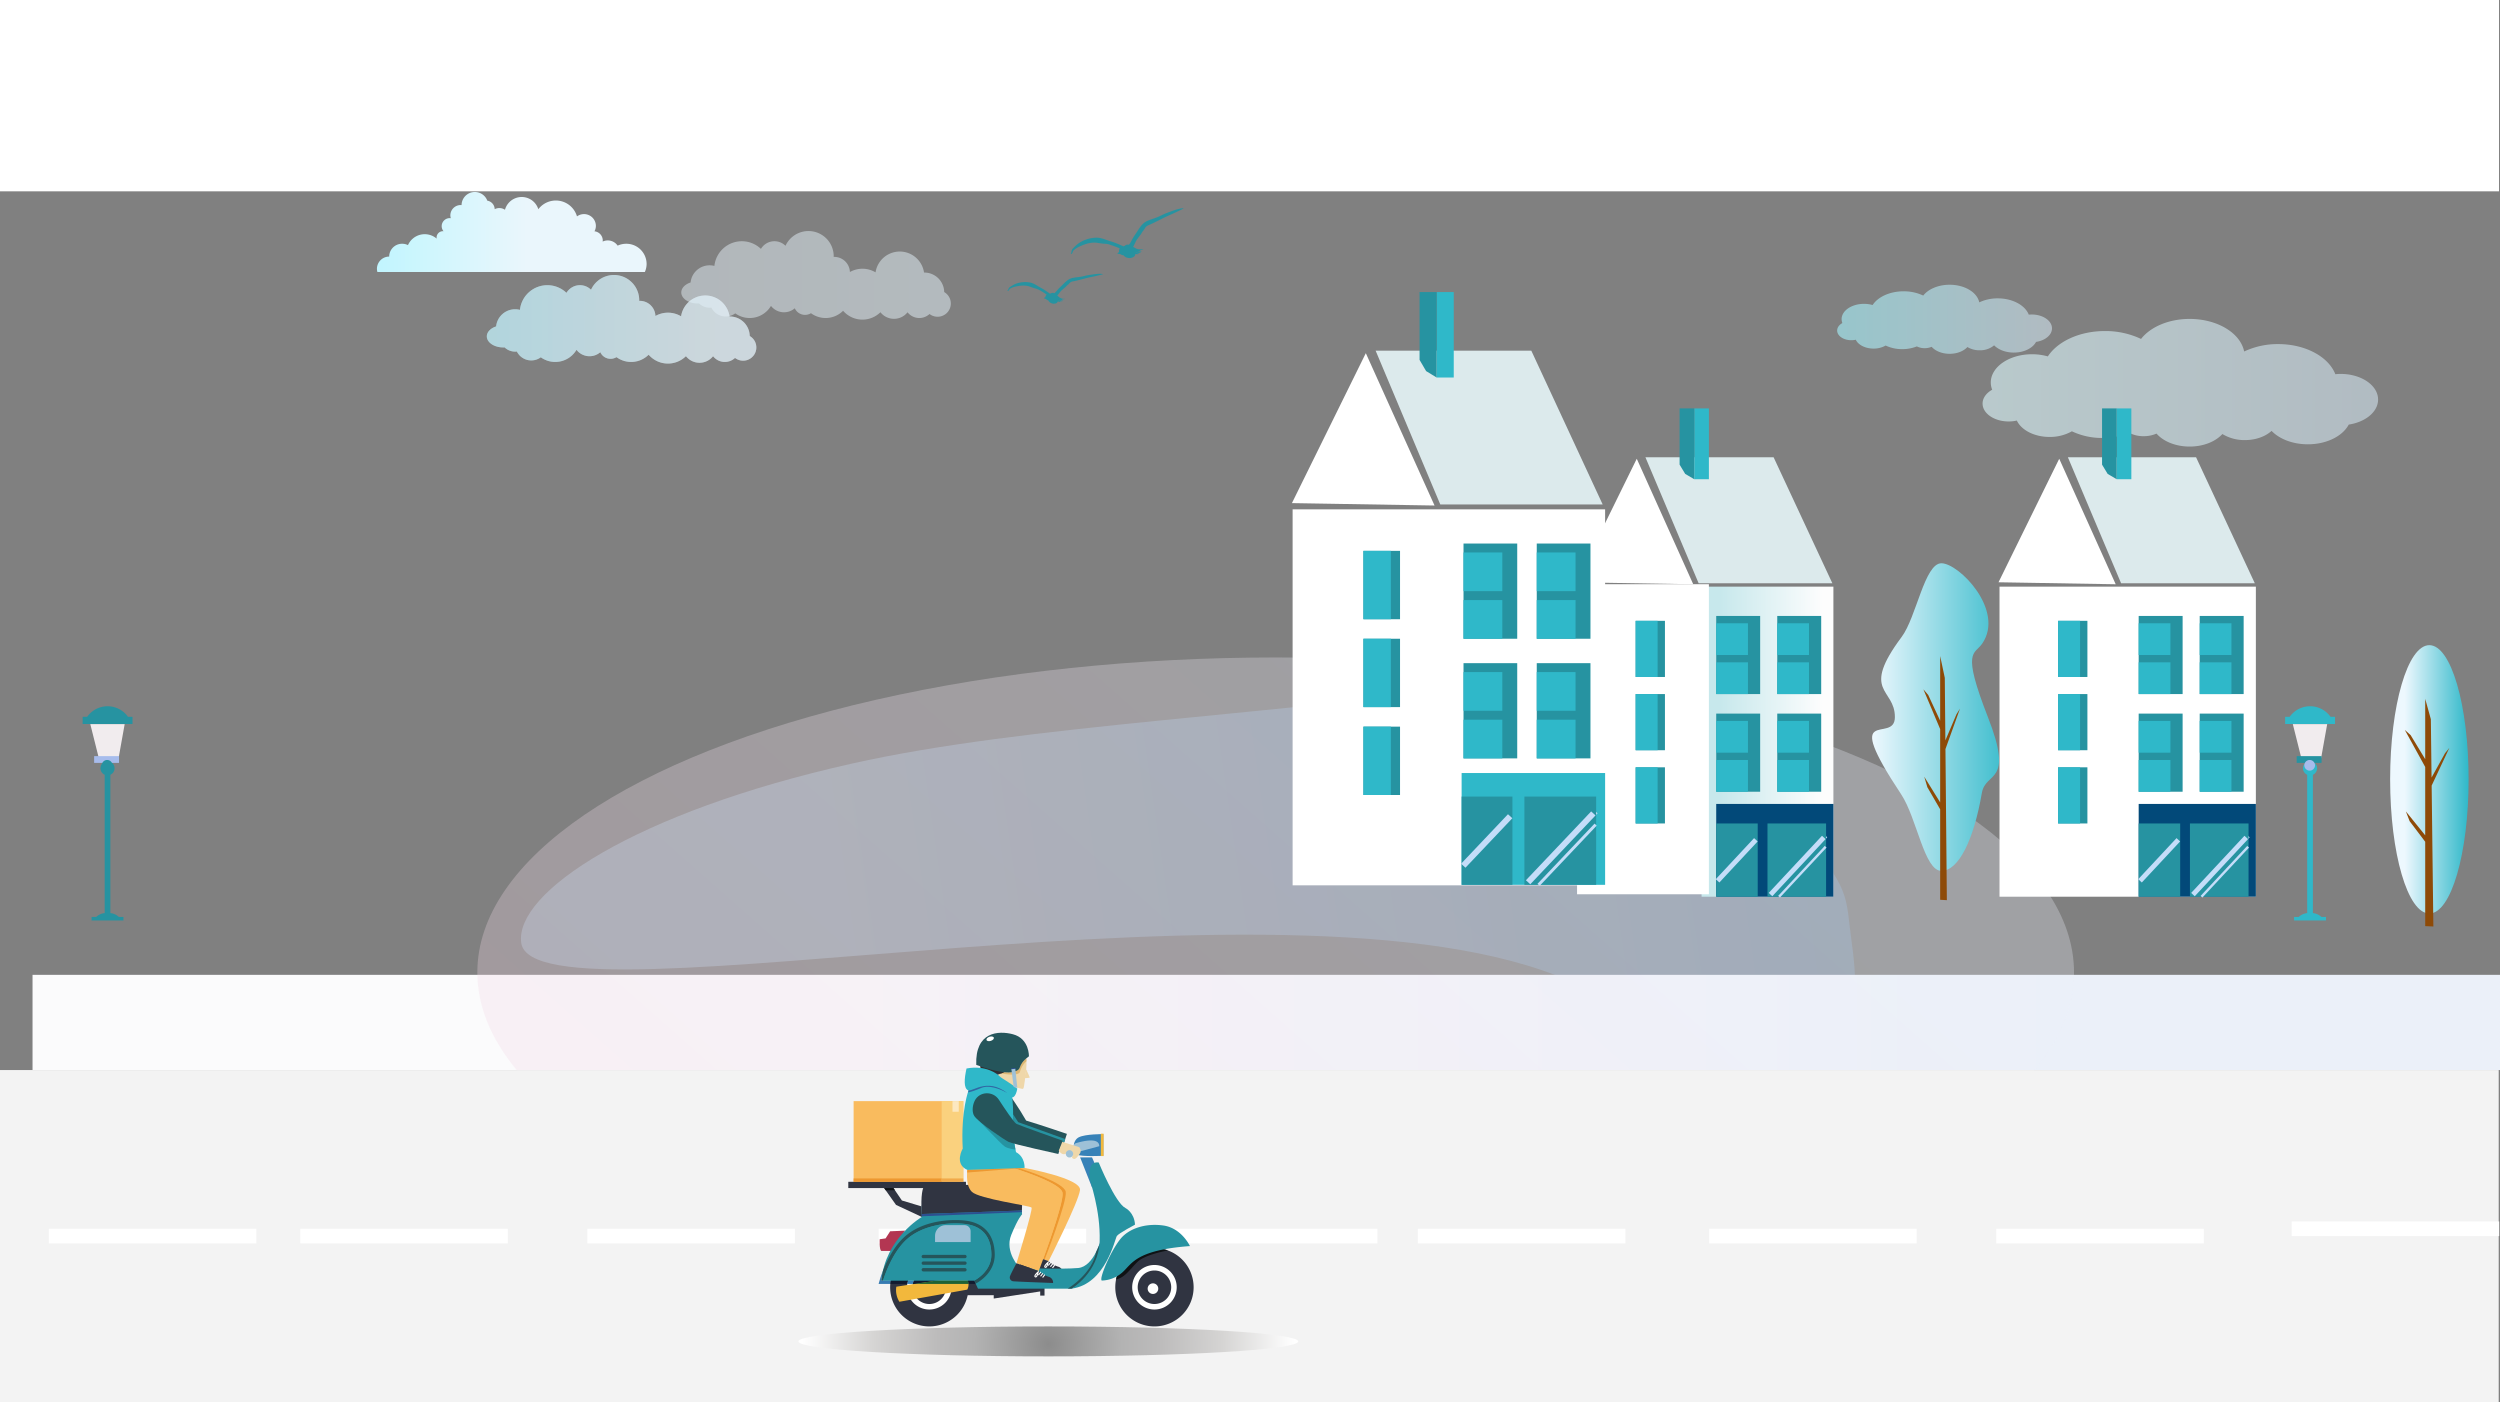 <svg id="landing-page" xmlns="http://www.w3.org/2000/svg" xmlns:xlink="http://www.w3.org/1999/xlink" width="1920.751" height="1077.228" viewBox="0 0 1920.751 1077.228">
  <rect x="0" y="0" width="1920.751" height="1077.228" fill="#808080" stroke="none"/>
  <defs>
    <linearGradient id="linear-gradient" x1="0.556" y1="0.5" x2="-0.348" y2="0.5" gradientUnits="objectBoundingBox">
      <stop offset="0" stop-color="#eaf6fc"/>
      <stop offset="1" stop-color="#a7f5ff"/>
    </linearGradient>
    <linearGradient id="linear-gradient-2" x1="0.846" y1="0.629" x2="-0.367" y2="0.629" gradientUnits="objectBoundingBox">
      <stop offset="0" stop-color="#e5f3fa" stop-opacity="0.502"/>
      <stop offset="1" stop-color="#e0eaf1" stop-opacity="0.502"/>
    </linearGradient>
    <linearGradient id="linear-gradient-3" x1="0.846" y1="0.629" x2="-0.367" y2="0.629" gradientUnits="objectBoundingBox">
      <stop offset="0" stop-color="#e5f3fa" stop-opacity="0.502"/>
      <stop offset="1" stop-color="#c7e3f4" stop-opacity="0.502"/>
    </linearGradient>
    <linearGradient id="linear-gradient-4" x1="0.846" y1="0.629" x2="-0.367" y2="0.629" gradientUnits="objectBoundingBox">
      <stop offset="0" stop-color="#e5f3fa" stop-opacity="0.502"/>
      <stop offset="1" stop-color="#a7f5ff" stop-opacity="0.502"/>
    </linearGradient>
    <linearGradient id="linear-gradient-5" x1="1" y1="0.692" x2="0" y2="0.692" gradientUnits="objectBoundingBox">
      <stop offset="0" stop-color="#d2e3ee" stop-opacity="0.6"/>
      <stop offset="1" stop-color="#dffbff" stop-opacity="0.6"/>
    </linearGradient>
    <linearGradient id="linear-gradient-6" x1="1" y1="0.692" x2="0" y2="0.692" gradientUnits="objectBoundingBox">
      <stop offset="0" stop-color="#d2e3ee" stop-opacity="0.6"/>
      <stop offset="1" stop-color="#a7f5ff" stop-opacity="0.6"/>
    </linearGradient>
    <linearGradient id="linear-gradient-7" x1="0.186" y1="0.537" x2="0.963" y2="0.537" gradientUnits="objectBoundingBox">
      <stop offset="0" stop-color="#c4e4ff" stop-opacity="0.302"/>
      <stop offset="1" stop-color="#88b5e9" stop-opacity="0.302"/>
    </linearGradient>
    <linearGradient id="linear-gradient-8" x1="0.834" y1="0.5" x2="0.291" y2="0.5" gradientUnits="objectBoundingBox">
      <stop offset="0" stop-color="#ebf0f9"/>
      <stop offset="1" stop-color="#fbfbfc"/>
    </linearGradient>
    <linearGradient id="linear-gradient-9" x1="0.845" y1="0.191" x2="-0.098" y2="0.612" gradientUnits="objectBoundingBox">
      <stop offset="0" stop-color="#ebf0f9" stop-opacity="0.302"/>
      <stop offset="1" stop-color="#f1d3e1" stop-opacity="0.302"/>
    </linearGradient>
    <linearGradient id="linear-gradient-10" x1="1" y1="0.5" x2="0.188" y2="0.5" gradientUnits="objectBoundingBox">
      <stop offset="0" stop-color="#2fb8c9"/>
      <stop offset="1" stop-color="#edf8fe"/>
    </linearGradient>
    <linearGradient id="linear-gradient-12" x1="0.918" y1="0.375" x2="0.139" y2="0.375" gradientUnits="objectBoundingBox">
      <stop offset="0" stop-color="#fdfdfd"/>
      <stop offset="1" stop-color="#c7e8ec"/>
    </linearGradient>
    <radialGradient id="radial-gradient" cx="192.034" cy="13.631" r="3151.513" gradientTransform="matrix(-0.06, 0, 0, 0.06, 203.545, 12.814)" gradientUnits="userSpaceOnUse">
      <stop offset="0" stop-color="#8c8c8c"/>
      <stop offset="0.301" stop-color="#b3b3b3"/>
      <stop offset="0.449" stop-color="#bcbbbb"/>
      <stop offset="0.706" stop-color="#d5d4d3"/>
      <stop offset="1" stop-color="#fff"/>
    </radialGradient>
  </defs>
  <g id="Group_57" data-name="Group 57">
    <g id="cloud" transform="translate(289.603 147.491)">
      <path id="Fill_30" data-name="Fill 30" d="M205.844,61.477a15.193,15.193,0,0,0,1.339-6.235,15.561,15.561,0,0,0-15.666-15.454,15.74,15.74,0,0,0-6.582,1.448,9.18,9.18,0,0,0-11.525-3.117,6.685,6.685,0,0,0,.093-.889,7.109,7.109,0,0,0-6.365-7.013,8.867,8.867,0,0,0,1.077-4.239,9.118,9.118,0,0,0-14.522-7.206,16.9,16.9,0,0,0-29.7-5.518,13.355,13.355,0,0,0-25.629.421,7.787,7.787,0,0,0-7.9-.443,6.774,6.774,0,0,0-5.677-6.547,10.2,10.2,0,0,0-19.769,3.361c0,.021,0,.038,0,.061-.2-.015-.389-.061-.591-.061A7.973,7.973,0,0,0,56.4,17.965a7.755,7.755,0,0,0,.351,2.2,5.905,5.905,0,0,0-.743-.077,6.225,6.225,0,0,0-6.266,6.183,6.071,6.071,0,0,0,1.45,3.91c-.159-.015-.311-.048-.471-.048a4.862,4.862,0,0,0-4.9,4.829,4.752,4.752,0,0,0,.091.9,14.083,14.083,0,0,0-22.074,4.968,10.04,10.04,0,0,0-4.454-1.045A9.919,9.919,0,0,0,9.4,49.64v0A9.43,9.43,0,0,0,0,59.007a9.265,9.265,0,0,0,.344,2.47h205.5" transform="translate(0)" fill="url(#linear-gradient)"/>
      <path id="Fill_44" data-name="Fill 44" d="M202.017,46.89a15.284,15.284,0,0,0-15.3-14.991c-.069,0-.136.01-.207.011a18.832,18.832,0,0,0-37.256-.173,19.665,19.665,0,0,0-19.692-.256,12.047,12.047,0,0,0-12.055-11.616c-.136,0-.269.015-.406.02.005-.186.015-.371.015-.557a19.4,19.4,0,0,0-37.039-8A12.081,12.081,0,0,0,61.2,13.711,21.219,21.219,0,0,0,25.438,26.8,14.681,14.681,0,0,0,7.143,39.511C2.919,40.892,0,43.8,0,47.164c0,4.7,5.67,8.514,12.663,8.514.336,0,.666-.017.995-.034a11.749,11.749,0,0,0,8.135,3.263,12.115,12.115,0,0,0,1.309-.076,12.357,12.357,0,0,0,18.381,4.423,18.979,18.979,0,0,0,27.43-5.74,12.656,12.656,0,0,0,18.295,1.83,8.651,8.651,0,0,0,12.429,3.791,18.994,18.994,0,0,0,24.689-1.863A19.645,19.645,0,0,0,153,62.388a13.271,13.271,0,0,0,20.839.033,11.478,11.478,0,0,0,16.88,1.321,10.167,10.167,0,1,0,11.3-16.852" transform="translate(233.824 30.012)" fill="url(#linear-gradient-2)"/>
      <path id="Fill_44-2" data-name="Fill 44" d="M202.017,46.89a15.284,15.284,0,0,0-15.3-14.991c-.069,0-.136.01-.207.011a18.832,18.832,0,0,0-37.256-.173,19.665,19.665,0,0,0-19.692-.256,12.047,12.047,0,0,0-12.055-11.616c-.136,0-.269.015-.406.02.005-.186.015-.371.015-.557a19.4,19.4,0,0,0-37.039-8A12.081,12.081,0,0,0,61.2,13.711,21.219,21.219,0,0,0,25.438,26.8,14.681,14.681,0,0,0,7.143,39.511C2.919,40.892,0,43.8,0,47.164c0,4.7,5.67,8.514,12.663,8.514.336,0,.666-.017.995-.034a11.749,11.749,0,0,0,8.135,3.263,12.115,12.115,0,0,0,1.309-.076,12.357,12.357,0,0,0,18.381,4.423,18.979,18.979,0,0,0,27.43-5.74,12.656,12.656,0,0,0,18.295,1.83,8.651,8.651,0,0,0,12.429,3.791,18.994,18.994,0,0,0,24.689-1.863A19.645,19.645,0,0,0,153,62.388a13.271,13.271,0,0,0,20.839.033,11.478,11.478,0,0,0,16.88,1.321,10.167,10.167,0,1,0,11.3-16.852" transform="translate(84.408 63.775)" fill="url(#linear-gradient-3)"/>
      <path id="Fill_44-3" data-name="Fill 44" d="M202.017,46.89a15.284,15.284,0,0,0-15.3-14.991c-.069,0-.136.01-.207.011a18.832,18.832,0,0,0-37.256-.173,19.665,19.665,0,0,0-19.692-.256,12.047,12.047,0,0,0-12.055-11.616c-.136,0-.269.015-.406.02.005-.186.015-.371.015-.557a19.4,19.4,0,0,0-37.039-8A12.081,12.081,0,0,0,61.2,13.711,21.219,21.219,0,0,0,25.438,26.8,14.681,14.681,0,0,0,7.143,39.511C2.919,40.892,0,43.8,0,47.164c0,4.7,5.67,8.514,12.663,8.514.336,0,.666-.017.995-.034a11.749,11.749,0,0,0,8.135,3.263,12.115,12.115,0,0,0,1.309-.076,12.357,12.357,0,0,0,18.381,4.423,18.979,18.979,0,0,0,27.43-5.74,12.656,12.656,0,0,0,18.295,1.83,8.651,8.651,0,0,0,12.429,3.791,18.994,18.994,0,0,0,24.689-1.863A19.645,19.645,0,0,0,153,62.388a13.271,13.271,0,0,0,20.839.033,11.478,11.478,0,0,0,16.88,1.321,10.167,10.167,0,1,0,11.3-16.852" transform="translate(84.408 63.775)" fill="url(#linear-gradient-4)"/>
      <path id="Fill_54" data-name="Fill 54" d="M303.865,61.956c0-10.878-12.855-19.7-28.714-19.7-1.407,0-2.78.092-4.134.227-5.155-13.324-22.853-23.147-43.9-23.147a60.378,60.378,0,0,0-26.15,5.689C198.138,10.891,180.471,0,159.083,0c-16.174,0-30.221,6.232-37.337,15.383a63.824,63.824,0,0,0-27.769-6.07c-19.537,0-36.334,8-43.838,19.488a44.418,44.418,0,0,0-12.161-1.664c-17.5,0-31.679,9.727-31.679,21.728a15.383,15.383,0,0,0,1.075,5.523C2.873,56.908,0,60.741,0,65.036,0,72.63,8.972,78.787,20.044,78.787a28.5,28.5,0,0,0,6.281-.7c3.41,7.3,13.378,12.589,25.155,12.589a34.16,34.16,0,0,0,17.126-4.339,53.875,53.875,0,0,0,23.44,5.125,55.05,55.05,0,0,0,20.7-3.9,24.054,24.054,0,0,0,10.993,2.539,24.532,24.532,0,0,0,9.9-2.008c5.155,5.964,14.606,9.975,25.447,9.975,10.637,0,19.932-3.861,25.147-9.638a32.642,32.642,0,0,0,17.316,4.658c8.391,0,15.815-2.784,20.478-7.067,5.977,6.208,16.229,10.307,27.889,10.307,14.47,0,26.756-6.32,31.4-15.148,12.891-1.936,22.549-9.806,22.549-19.229" transform="translate(1233.617 97.538)" fill="url(#linear-gradient-5)"/>
      <path id="Fill_54-2" data-name="Fill 54" d="M165.061,33.517c0-5.885-6.983-10.656-15.6-10.656-.764,0-1.51.05-2.245.123-2.8-7.208-12.414-12.522-23.846-12.522a32.911,32.911,0,0,0-14.2,3.077C107.629,5.892,98.033,0,86.414,0,77.629,0,70,3.372,66.133,8.322A34.789,34.789,0,0,0,51.049,5.038c-10.612,0-19.737,4.329-23.813,10.542a24.221,24.221,0,0,0-6.606-.9c-9.5,0-17.208,5.262-17.208,11.754A8.292,8.292,0,0,0,4,29.422c-2.444,1.364-4,3.437-4,5.761,0,4.108,4.874,7.439,10.888,7.439a15.541,15.541,0,0,0,3.412-.378c1.852,3.949,7.267,6.811,13.664,6.811a18.616,18.616,0,0,0,9.3-2.347A29.366,29.366,0,0,0,50,49.48a30.012,30.012,0,0,0,11.243-2.108,13.11,13.11,0,0,0,5.971,1.373,13.373,13.373,0,0,0,5.377-1.086c2.8,3.226,7.934,5.4,13.823,5.4,5.778,0,10.827-2.089,13.66-5.214a17.787,17.787,0,0,0,9.406,2.52A16.635,16.635,0,0,0,120.6,46.538c3.247,3.358,8.816,5.576,15.149,5.576,7.86,0,14.534-3.419,17.058-8.195,7-1.047,12.249-5.3,12.249-10.4" transform="translate(1121.886 71.278)" fill="url(#linear-gradient-6)"/>
    </g>
    <g id="bird" transform="translate(916.217 235.788) rotate(180)">
      <path id="bird_1" data-name="bird 1" d="M58.237,8.7c-.942.574-1.708,1.546-2.615,2.213-1.272.937-2.494,1.854-3.736,2.836-1.19.94-2.723,2.955-4.393,4.649a8.325,8.325,0,0,1,.833.844c1.7,2,3.435,2.559,5.967,2.893a.081.081,0,0,1,0,.161,9.776,9.776,0,0,1-2.914.047,6.8,6.8,0,0,0,1.372.917c.122.06.03.235-.088.211a8.256,8.256,0,0,1-2.918-.808,11.609,11.609,0,0,0,2.247,1.47c.084.045.023.166-.061.148a7.465,7.465,0,0,1-2.436-.473,5.345,5.345,0,0,1-1.312-1.074c-.006.021-.015.044-.023.066A6.257,6.257,0,0,0,50.5,24.721c.063.029.03.129-.034.128A3.755,3.755,0,0,1,47.695,24a3.22,3.22,0,0,1-1.807,1.858,5.8,5.8,0,0,1-4.642-.462,4.989,4.989,0,0,1-2.636-2.834,4.251,4.251,0,0,1-2.239-1.642c-.245-.067-.49-.131-.735-.2a3.2,3.2,0,0,1-.829-.481,3.111,3.111,0,0,1-.42-.115A.071.071,0,0,1,34.358,20a7.571,7.571,0,0,1,1.514-.774c.044-.023.086-.048.128-.072a3.5,3.5,0,0,1,1.291-2.387,45.4,45.4,0,0,0-3.917-3.085c-1.739-1.114-3.445-2.636-5.433-3.3a56.5,56.5,0,0,1-5.8-2.415c-4.6-2.127-9.13-1.887-13.95-1.218A18.957,18.957,0,0,0,2.864,8.321c-1.163.593-1.4,2.287-2.7,2.2a.175.175,0,0,1-.12-.3C1.12,9.064,1.15,7.573,2.711,6.769A44.4,44.4,0,0,1,7.542,4.356,25.278,25.278,0,0,1,21,3.532c4.814.837,7.886,4.191,11.914,6.583a71.947,71.947,0,0,1,6.228,4.757,14.582,14.582,0,0,1,1.336,1.135,5.756,5.756,0,0,1,1.037-.174,3.476,3.476,0,0,1,3.323.094,8.1,8.1,0,0,0,.777-.57c1.829-1.573,3.31-3.478,5.243-5.008,3.828-3.033,7.524-7.508,12.587-8.128,2.368-.289,4.659-.364,7.027-.513C73.512,1.519,76.513.7,79.59.48,83.762.188,88.466-.42,92.6.45a.163.163,0,0,1,0,.311c-3.743.788-7.579,1.388-11.373,1.894C75.6,3.4,70.157,4.723,64.532,5.5a9.642,9.642,0,0,0-3.018.642C60.224,6.766,59.433,7.976,58.237,8.7Z" transform="translate(96.328 50.718) rotate(164)" fill="#2693a1"/>
      <path id="bird-2" data-name="bird" d="M46.455,6.831c-.751.45-1.362,1.213-2.086,1.737-1.015.735-1.989,1.455-2.98,2.226-.949.738-2.172,2.319-3.5,3.648a6.585,6.585,0,0,1,.664.662,6.611,6.611,0,0,0,4.759,2.27.063.063,0,0,1,0,.127,7.925,7.925,0,0,1-2.325.037,5.435,5.435,0,0,0,1.094.72c.1.047.024.184-.07.166a6.669,6.669,0,0,1-2.327-.634,9.277,9.277,0,0,0,1.792,1.154c.067.035.018.13-.049.116a6.041,6.041,0,0,1-1.943-.371,4.25,4.25,0,0,1-1.046-.843c-.005.016-.012.034-.018.052a4.974,4.974,0,0,0,1.869,1.5c.05.023.024.1-.027.1a3.028,3.028,0,0,1-2.213-.669A2.547,2.547,0,0,1,36.6,20.29a4.694,4.694,0,0,1-3.7-.362A3.94,3.94,0,0,1,30.8,17.7a3.389,3.389,0,0,1-1.786-1.288c-.2-.052-.391-.1-.586-.16a2.559,2.559,0,0,1-.661-.378,2.514,2.514,0,0,1-.335-.09.055.055,0,0,1-.023-.091,6.077,6.077,0,0,1,1.208-.607c.035-.018.069-.037.1-.056a2.738,2.738,0,0,1,1.03-1.873,36.132,36.132,0,0,0-3.124-2.421A21.024,21.024,0,0,0,22.288,8.15a45.485,45.485,0,0,1-4.626-1.9C13.991,4.585,10.38,4.774,6.535,5.3A15.309,15.309,0,0,0,2.285,6.53C1.357,7,1.165,8.325.134,8.261a.137.137,0,0,1-.1-.232c.855-.915.879-2.086,2.124-2.716A35.655,35.655,0,0,1,6.016,3.418a20.479,20.479,0,0,1,10.739-.646c3.84.657,6.291,3.289,9.5,5.166a57.3,57.3,0,0,1,4.968,3.733,11.584,11.584,0,0,1,1.066.891,4.66,4.66,0,0,1,.827-.137,2.813,2.813,0,0,1,2.65.074,6.459,6.459,0,0,0,.62-.447c1.459-1.235,2.64-2.73,4.182-3.93,3.053-2.38,6-5.892,10.04-6.379,1.889-.227,3.716-.286,5.605-.4,2.422-.149,4.816-.795,7.27-.964C66.816.148,70.568-.33,73.865.353a.127.127,0,0,1,0,.244c-2.986.618-6.046,1.089-9.072,1.486-4.486.587-8.829,1.623-13.316,2.236a7.8,7.8,0,0,0-2.407.5C48.04,5.31,47.409,6.259,46.455,6.831Z" transform="matrix(-0.998, 0.07, -0.07, -0.998, 142.733, 20.47)" fill="#2693a1"/>
    </g>
    <g id="water" transform="translate(25 480.056)">
      <path id="Oval" d="M803.239,251.906c190.4,132.873,209.037,65.289,209.037-5.154,0-37.523,6.318-39.572-30.608-96.092-32.4-49.589,53.971-138.6-173.33-138.6-217.012,0-399.992-19.78-537.548-8.676C100.053,17.167,0,65.472,0,104.485,0,174.929,612.844,119.033,803.239,251.906Z" transform="translate(360.943 140.939) rotate(-8)" fill="url(#linear-gradient-7)"/>
      <rect id="Rectangle" width="1895.752" height="73.154" transform="translate(0 268.918)" fill="url(#linear-gradient-8)"/>
      <ellipse id="Oval-2" data-name="Oval" cx="613.365" cy="241.97" rx="613.365" ry="241.97" transform="translate(341.743 25.073)" fill="url(#linear-gradient-9)"/>
    </g>
    <g id="Road" transform="translate(0 822.128)">
      <rect id="Rectangle-2" data-name="Rectangle" width="1919.752" height="255.1" fill="#f3f3f3"/>
      <rect id="Rectangle-3" data-name="Rectangle" width="159.437" height="11.254" transform="translate(37.515 121.923)" fill="#fff"/>
      <rect id="Rectangle-4" data-name="Rectangle" width="159.437" height="11.254" transform="translate(230.715 121.923)" fill="#fff"/>
      <rect id="Rectangle-5" data-name="Rectangle" width="159.437" height="11.254" transform="translate(451.272 121.923)" fill="#fff"/>
      <rect id="Rectangle-6" data-name="Rectangle" width="159.437" height="11.254" transform="translate(675.058 121.923)" fill="#fff"/>
      <rect id="Rectangle-7" data-name="Rectangle" width="159.437" height="11.254" transform="translate(898.844 121.923)" fill="#fff"/>
      <rect id="Rectangle-8" data-name="Rectangle" width="159.437" height="11.254" transform="translate(1089.34 121.923)" fill="#fff"/>
      <rect id="Rectangle-9" data-name="Rectangle" width="159.437" height="11.254" transform="translate(1313.126 121.923)" fill="#fff"/>
      <rect id="Rectangle-10" data-name="Rectangle" width="159.437" height="11.254" transform="translate(1533.735 121.923)" fill="#fff"/>
      <rect id="Rectangle-11" data-name="Rectangle" width="159.437" height="11.254" transform="translate(1760.699 116.296)" fill="#fff"/>
    </g>
    <g id="Tree_2" data-name="Tree 2" transform="translate(1836.344 495.673)">
      <path id="Fill_46" data-name="Fill 46" d="M0,103.09c0,56.934,13.5,103.089,30.143,103.089S60.288,160.024,60.288,103.09,46.792,0,30.143,0,0,46.155,0,103.09" transform="translate(0 0)" fill="url(#linear-gradient-10)"/>
      <path id="Fill_47" data-name="Fill 47" d="M30.915,41.789,20.573,60.458l-.542-44.817L15.695,0V46.347L4.519,27.894,0,23.827,15.695,52.316V104.86L.827,86.459l2.91,7.522,11.959,15.8V174.6l6.26.283L20.647,66.631,34.239,37.67Z" transform="translate(11.254 41.266)" fill="#8e4a07"/>
    </g>
    <g id="Tree_1" data-name="Tree 1" transform="translate(1438.338 432.754)">
      <path id="Fill_46-2" data-name="Fill 46" d="M53.239,236.342c13.319,0,24.937-24.1,31.083-59.832,2.96-17.212,25.069-6.134,4.651-58.338s-10.385-47.656-4.34-56.491C102.105,36.147,66.786,0,53.239,0c-12.909,0-19.22,41.448-30.5,56.561C-9.316,99.522,17.507,95.6,17.507,118.172c0,21.632-42.434-11.951,4.826,59.348C34.462,195.819,40.045,236.342,53.239,236.342Z" transform="translate(0)" fill="url(#linear-gradient-10)"/>
      <path id="Fill_47-2" data-name="Fill 47" d="M25.4,44.821l-8.5,20.024L16.46,16.776,12.9,0V49.71L3.714,29.918,0,25.556,12.9,56.112v56.357L.679,92.733,3.07,100.8,12.9,117.744V187.27l5.144.3L16.967,71.466,28.136,40.4Z" transform="translate(39.39 71.278)" fill="#8e4a07"/>
    </g>
    <g id="house_1" data-name="house 1" transform="translate(1535.415 313.793)">
      <g id="Roof" transform="translate(0)">
        <path id="Rectangle-12" data-name="Rectangle" d="M0,0H98.485l45.149,96.83H40.9Z" transform="translate(53.332 37.515)" fill="#dceaec"/>
        <rect id="Rectangle-13" data-name="Rectangle" width="11.254" height="54.396" transform="translate(90.847)" fill="#2fb8c9"/>
        <path id="Rectangle-14" data-name="Rectangle" d="M0,0H11.254V54.4L4.309,50.305,0,43.184Z" transform="translate(79.592)" fill="#2693a1"/>
        <path id="Triangle" d="M45.018,0,90.035,95.662H0Z" transform="matrix(1, 0.017, -0.017, 1, 1.67, 37.904)" fill="#fff"/>
      </g>
      <rect id="Body" width="196.952" height="238.218" transform="translate(0.812 136.929)" fill="#fff"/>
      <g id="window" transform="translate(107.728 159.437)">
        <rect id="Rectangle-15" data-name="Rectangle" width="33.763" height="60.023" fill="#2693a1"/>
        <rect id="Rectangle-16" data-name="Rectangle" width="24.385" height="24.385" transform="translate(0 5.627)" fill="#2fb8c9"/>
        <path id="Rectangle-17" data-name="Rectangle" d="M0,0H24.385V24.385H0Z" transform="translate(0 35.639)" fill="#2fb8c9"/>
      </g>
      <g id="window-2" data-name="window" transform="translate(154.622 159.437)">
        <rect id="Rectangle-18" data-name="Rectangle" width="33.763" height="60.023" fill="#2693a1"/>
        <rect id="Rectangle-19" data-name="Rectangle" width="24.385" height="24.385" transform="translate(0 5.627)" fill="#2fb8c9"/>
        <rect id="Rectangle-20" data-name="Rectangle" width="24.385" height="24.385" transform="translate(0 35.639)" fill="#2fb8c9"/>
      </g>
      <g id="window-3" data-name="window" transform="translate(107.728 234.467)">
        <rect id="Rectangle-21" data-name="Rectangle" width="33.763" height="60.023" fill="#2693a1"/>
        <rect id="Rectangle-22" data-name="Rectangle" width="24.385" height="24.385" transform="translate(0 5.627)" fill="#2fb8c9"/>
        <rect id="Rectangle-23" data-name="Rectangle" width="24.385" height="24.385" transform="translate(0 35.639)" fill="#2fb8c9"/>
      </g>
      <g id="window-4" data-name="window" transform="translate(45.829 163.189)">
        <path id="Rectangle-24" data-name="Rectangle" d="M0,0H22.509V43.142H0Z" fill="#2693a1"/>
        <rect id="Rectangle-25" data-name="Rectangle" width="16.882" height="43.142" fill="#2fb8c9"/>
      </g>
      <g id="window-5" data-name="window" transform="translate(45.829 219.461)">
        <rect id="Rectangle-26" data-name="Rectangle" width="22.509" height="43.142" fill="#2693a1"/>
        <rect id="Rectangle-27" data-name="Rectangle" width="16.882" height="43.142" fill="#2fb8c9"/>
      </g>
      <g id="window-6" data-name="window" transform="translate(45.829 275.733)">
        <rect id="Rectangle-28" data-name="Rectangle" width="22.509" height="43.142" fill="#2693a1"/>
        <rect id="Rectangle-29" data-name="Rectangle" width="16.882" height="43.142" fill="#2fb8c9"/>
      </g>
      <g id="window-7" data-name="window" transform="translate(154.622 234.467)">
        <rect id="Rectangle-30" data-name="Rectangle" width="33.763" height="60.023" fill="#2693a1"/>
        <rect id="Rectangle-31" data-name="Rectangle" width="24.385" height="24.385" transform="translate(0 5.627)" fill="#2fb8c9"/>
        <rect id="Rectangle-32" data-name="Rectangle" width="24.385" height="24.385" transform="translate(0 35.639)" fill="#2fb8c9"/>
      </g>
      <g id="window-8" data-name="window" transform="translate(107.391 303.869)">
        <rect id="Rectangle-33" data-name="Rectangle" width="90.035" height="71.278" transform="translate(0.338)" fill="#024979"/>
        <path id="Rectangle-34" data-name="Rectangle" d="M0,0H31.887V56.272H0Z" transform="translate(0.338 15.006)" fill="#2693a1"/>
        <rect id="Rectangle-35" data-name="Rectangle" width="3.751" height="61.899" transform="translate(82.891 23.093) rotate(43)" fill="#c4ddf9"/>
        <path id="Rectangle-36" data-name="Rectangle" d="M0,0H45.018V56.272H0Z" transform="translate(39.728 15.006)" fill="#2693a1"/>
        <rect id="Rectangle-37" data-name="Rectangle" width="3.751" height="60.023" transform="translate(81.611 24.465) rotate(43)" fill="#c4ddf9"/>
        <rect id="Rectangle-38" data-name="Rectangle" width="3.751" height="43.142" transform="translate(29.423 26.26) rotate(43)" fill="#c4ddf9"/>
        <rect id="Rectangle-39" data-name="Rectangle" width="1.876" height="52.521" transform="translate(83.733 32.251) rotate(43)" fill="#c4ddf9"/>
      </g>
    </g>
    <g id="house_2" data-name="house 2" transform="translate(1210.841 313.793)">
      <path id="Rectangle-40" data-name="Rectangle" d="M0,0H98.485l45.149,96.83H40.9Z" transform="translate(53.332 37.515)" fill="#dceaec"/>
      <rect id="Rectangle-41" data-name="Rectangle" width="11.254" height="54.396" transform="translate(90.847)" fill="#2fb8c9"/>
      <path id="Rectangle-42" data-name="Rectangle" d="M0,0H11.254V54.4L4.309,50.305,0,43.184Z" transform="translate(79.592)" fill="#2693a1"/>
      <path id="Triangle-2" data-name="Triangle" d="M45.018,0,90.035,95.662H0Z" transform="matrix(1, 0.017, -0.017, 1, 1.67, 37.904)" fill="#fff"/>
      <rect id="Rectangle-43" data-name="Rectangle" width="101.29" height="238.218" transform="translate(96.474 136.929)" fill="url(#linear-gradient-12)"/>
      <rect id="Rectangle-44" data-name="Rectangle" width="101.29" height="238.218" transform="translate(0.812 135.053)" fill="#fff"/>
      <g id="window-9" data-name="window" transform="translate(107.728 159.437)">
        <rect id="Rectangle-45" data-name="Rectangle" width="33.763" height="60.023" fill="#2693a1"/>
        <rect id="Rectangle-46" data-name="Rectangle" width="24.385" height="24.385" transform="translate(0 5.627)" fill="#2fb8c9"/>
        <path id="Rectangle-47" data-name="Rectangle" d="M0,0H24.385V24.385H0Z" transform="translate(0 35.639)" fill="#2fb8c9"/>
      </g>
      <g id="window-10" data-name="window" transform="translate(154.622 159.437)">
        <rect id="Rectangle-48" data-name="Rectangle" width="33.763" height="60.023" fill="#2693a1"/>
        <rect id="Rectangle-49" data-name="Rectangle" width="24.385" height="24.385" transform="translate(0 5.627)" fill="#2fb8c9"/>
        <rect id="Rectangle-50" data-name="Rectangle" width="24.385" height="24.385" transform="translate(0 35.639)" fill="#2fb8c9"/>
      </g>
      <g id="window-11" data-name="window" transform="translate(107.728 234.467)">
        <rect id="Rectangle-51" data-name="Rectangle" width="33.763" height="60.023" fill="#2693a1"/>
        <rect id="Rectangle-52" data-name="Rectangle" width="24.385" height="24.385" transform="translate(0 5.627)" fill="#2fb8c9"/>
        <rect id="Rectangle-53" data-name="Rectangle" width="24.385" height="24.385" transform="translate(0 35.639)" fill="#2fb8c9"/>
      </g>
      <g id="window-12" data-name="window" transform="translate(45.829 163.189)">
        <path id="Rectangle-54" data-name="Rectangle" d="M0,0H22.509V43.142H0Z" fill="#2693a1"/>
        <rect id="Rectangle-55" data-name="Rectangle" width="16.882" height="43.142" fill="#2fb8c9"/>
      </g>
      <g id="window-13" data-name="window" transform="translate(45.829 219.461)">
        <rect id="Rectangle-56" data-name="Rectangle" width="22.509" height="43.142" fill="#2693a1"/>
        <rect id="Rectangle-57" data-name="Rectangle" width="16.882" height="43.142" fill="#2fb8c9"/>
      </g>
      <g id="window-14" data-name="window" transform="translate(45.829 275.733)">
        <rect id="Rectangle-58" data-name="Rectangle" width="22.509" height="43.142" fill="#2693a1"/>
        <rect id="Rectangle-59" data-name="Rectangle" width="16.882" height="43.142" fill="#2fb8c9"/>
      </g>
      <g id="window-15" data-name="window" transform="translate(154.622 234.467)">
        <rect id="Rectangle-60" data-name="Rectangle" width="33.763" height="60.023" fill="#2693a1"/>
        <rect id="Rectangle-61" data-name="Rectangle" width="24.385" height="24.385" transform="translate(0 5.627)" fill="#2fb8c9"/>
        <path id="Rectangle-62" data-name="Rectangle" d="M0,0H24.385V24.385H0Z" transform="translate(0 35.639)" fill="#2fb8c9"/>
      </g>
      <g id="window-16" data-name="window" transform="translate(107.391 303.869)">
        <rect id="Rectangle-63" data-name="Rectangle" width="90.035" height="71.278" transform="translate(0.338)" fill="#024979"/>
        <rect id="Rectangle-64" data-name="Rectangle" width="31.887" height="56.272" transform="translate(0.338 15.006)" fill="#2693a1"/>
        <rect id="Rectangle-65" data-name="Rectangle" width="3.751" height="61.899" transform="translate(82.891 23.093) rotate(43)" fill="#c4ddf9"/>
        <rect id="Rectangle-66" data-name="Rectangle" width="45.018" height="56.272" transform="translate(39.728 15.006)" fill="#2693a1"/>
        <rect id="Rectangle-67" data-name="Rectangle" width="3.751" height="60.023" transform="translate(81.611 24.465) rotate(43)" fill="#c4ddf9"/>
        <rect id="Rectangle-68" data-name="Rectangle" width="3.751" height="43.142" transform="translate(29.423 26.26) rotate(43)" fill="#c4ddf9"/>
        <rect id="Rectangle-69" data-name="Rectangle" width="1.876" height="52.521" transform="translate(83.733 32.251) rotate(43)" fill="#c4ddf9"/>
      </g>
    </g>
    <g id="house_3" data-name="house 3" transform="translate(992.535 224.396)">
      <g id="roof-2" data-name="roof" transform="translate(0)">
        <path id="Rectangle-70" data-name="Rectangle" d="M0,0H119.61l54.833,118.171H49.679Z" transform="translate(64.356 45.018)" fill="#dceaec"/>
        <rect id="Rectangle-71" data-name="Rectangle" width="13.13" height="65.651" transform="translate(111.249)" fill="#2fb8c9"/>
        <path id="Rectangle-72" data-name="Rectangle" d="M0,0H13.13V65.651l-8.1-4.938L0,52.118Z" transform="translate(98.119)" fill="#2693a1"/>
        <path id="Triangle-3" data-name="Triangle" d="M54.791,0l54.78,116.125L0,116.13Z" transform="matrix(1, 0.017, -0.017, 1, 2.027, 46.011)" fill="#fff"/>
      </g>
      <rect id="body-2" data-name="body" width="240.094" height="288.863" transform="translate(0.581 166.94)" fill="#fff"/>
      <g id="window-17" data-name="window" transform="translate(131.882 193.201)">
        <rect id="Rectangle-73" data-name="Rectangle" width="41.266" height="73.154" fill="#2693a1"/>
        <rect id="Rectangle-74" data-name="Rectangle" width="29.803" height="29.719" transform="translate(0 6.858)" fill="#2fb8c9"/>
        <rect id="Rectangle-75" data-name="Rectangle" width="29.803" height="29.719" transform="translate(0 43.435)" fill="#2fb8c9"/>
      </g>
      <g id="window-18" data-name="window" transform="translate(188.154 193.201)">
        <rect id="Rectangle-76" data-name="Rectangle" width="41.266" height="73.154" fill="#2693a1"/>
        <rect id="Rectangle-77" data-name="Rectangle" width="29.803" height="29.719" transform="translate(0 6.858)" fill="#2fb8c9"/>
        <rect id="Rectangle-78" data-name="Rectangle" width="29.803" height="29.719" transform="translate(0 43.435)" fill="#2fb8c9"/>
      </g>
      <g id="window-19" data-name="window" transform="translate(131.882 285.112)">
        <rect id="Rectangle-79" data-name="Rectangle" width="41.266" height="73.154" fill="#2693a1"/>
        <rect id="Rectangle-80" data-name="Rectangle" width="29.803" height="29.719" transform="translate(0 6.858)" fill="#2fb8c9"/>
        <rect id="Rectangle-81" data-name="Rectangle" width="29.803" height="29.719" transform="translate(0 43.435)" fill="#2fb8c9"/>
      </g>
      <g id="window-20" data-name="window" transform="translate(54.977 198.828)">
        <path id="Rectangle-82" data-name="Rectangle" d="M0,0H28.136V52.521H0Z" fill="#2693a1"/>
        <rect id="Rectangle-83" data-name="Rectangle" width="21.102" height="52.521" fill="#2fb8c9"/>
      </g>
      <g id="window-21" data-name="window" transform="translate(54.977 266.354)">
        <rect id="Rectangle-84" data-name="Rectangle" width="28.136" height="52.521" fill="#2693a1"/>
        <rect id="Rectangle-85" data-name="Rectangle" width="21.102" height="52.521" fill="#2fb8c9"/>
      </g>
      <g id="window-22" data-name="window" transform="translate(54.977 333.881)">
        <rect id="Rectangle-86" data-name="Rectangle" width="28.136" height="52.521" fill="#2693a1"/>
        <rect id="Rectangle-87" data-name="Rectangle" width="21.102" height="52.521" fill="#2fb8c9"/>
      </g>
      <g id="window-23" data-name="window" transform="translate(188.154 285.112)">
        <rect id="Rectangle-88" data-name="Rectangle" width="41.266" height="73.154" fill="#2693a1"/>
        <rect id="Rectangle-89" data-name="Rectangle" width="29.803" height="29.719" transform="translate(0 6.858)" fill="#2fb8c9"/>
        <rect id="Rectangle-90" data-name="Rectangle" width="29.803" height="29.719" transform="translate(0 43.435)" fill="#2fb8c9"/>
      </g>
      <g id="window-24" data-name="window" transform="translate(130.014 369.52)">
        <rect id="Rectangle-91" data-name="Rectangle" width="110.247" height="85.899" transform="translate(0.413)" fill="#2fb8c9"/>
        <rect id="Rectangle-92" data-name="Rectangle" width="39.046" height="67.815" transform="translate(0.413 18.084)" fill="#2693a1"/>
        <path id="Rectangle-93" data-name="Rectangle" d="M.6.036,5.158,0l-.6,75.154L0,75.19Z" transform="translate(101.086 27.396) rotate(43)" fill="#c4ddf9"/>
        <rect id="Rectangle-94" data-name="Rectangle" width="55.124" height="67.815" transform="translate(48.647 18.084)" fill="#2693a1"/>
        <path id="Rectangle-95" data-name="Rectangle" d="M.58.036,5.14,0,4.56,72.877,0,72.913Z" transform="translate(99.533 29.062) rotate(43)" fill="#c4ddf9"/>
        <path id="Rectangle-96" data-name="Rectangle" d="M.417.036,4.976,0,4.56,52.38,0,52.416Z" transform="translate(35.748 31.336) rotate(43)" fill="#c4ddf9"/>
        <path id="Rectangle-97" data-name="Rectangle" d="M.507.018,2.787,0,2.28,63.767,0,63.785Z" transform="translate(102.171 38.508) rotate(43)" fill="#c4ddf9"/>
      </g>
    </g>
    <g id="LIGHT" transform="translate(63.487 542.617)">
      <path id="Fill_369" data-name="Fill 369" d="M14.421,116.665V10.383a5.422,5.422,0,1,0-4.362,0V116.665a11.057,11.057,0,0,0-6.538,2.969H0v2.713H24.479v-2.713h-3.52a11.048,11.048,0,0,0-6.538-2.969" transform="translate(6.878 42.249)" fill="#2693a1"/>
      <path id="Fill_370" data-name="Fill 370" d="M19.164,0A19.22,19.22,0,0,0,3.474,8.109H0v5.5H38.328v-5.5H34.852A19.216,19.216,0,0,0,19.164,0" transform="translate(0 0)" fill="#2693a1"/>
      <path id="Fill_371" data-name="Fill 371" d="M6.99,27.86H21.412L26.4,0H0L6.99,27.86" transform="translate(5.895 13.755)" fill="#f1ecee"/>
      <path id="Fill_372" data-name="Fill 372" d="M0,5.19H19.126V0H0Z" transform="translate(8.843 38.319)" fill="#a7bcec"/>
      <path id="Fill_373" data-name="Fill 373" d="M4.1,0a4.1,4.1,0,1,0,4.1,4.1A4.106,4.106,0,0,0,4.1,0" transform="translate(14.738 41.266)" fill="#2693a1"/>
    </g>
    <g id="LIGHT-2" data-name="LIGHT" transform="translate(1755.684 542.617)">
      <path id="Fill_369-2" data-name="Fill 369" d="M14.421,116.665V10.383a5.422,5.422,0,1,0-4.362,0V116.665a11.057,11.057,0,0,0-6.538,2.969H0v2.713H24.479v-2.713h-3.52a11.048,11.048,0,0,0-6.538-2.969" transform="translate(6.878 42.249)" fill="#2fb8c9"/>
      <path id="Fill_370-2" data-name="Fill 370" d="M19.164,0A19.22,19.22,0,0,0,3.474,8.109H0v5.5H38.328v-5.5H34.852A19.216,19.216,0,0,0,19.164,0" transform="translate(0 0)" fill="#2fb8c9"/>
      <path id="Fill_371-2" data-name="Fill 371" d="M6.99,27.86H21.412L26.4,0H0L6.99,27.86" transform="translate(5.895 13.755)" fill="#f1ecee"/>
      <path id="Fill_372-2" data-name="Fill 372" d="M0,5.19H19.126V0H0Z" transform="translate(8.843 38.319)" fill="#2693a1"/>
      <path id="Fill_373-2" data-name="Fill 373" d="M4.1,0a4.1,4.1,0,1,0,4.1,4.1A4.106,4.106,0,0,0,4.1,0" transform="translate(14.738 41.266)" fill="#a7bcec"/>
    </g>
    <g id="cycl" transform="translate(997.441 1042.108) rotate(180)">
      <ellipse id="XMLID_90_" cx="192.014" cy="11.51" rx="192.014" ry="11.51" transform="translate(384.028 23.019) rotate(180)" fill="url(#radial-gradient)"/>
      <path id="Fill_7" data-name="Fill 7" d="M29.534,15.252l-15.063-4.53L7.179,0H0L9.966,14.119l20.027,9.336-.458-8.2" transform="translate(318.988 130.493) rotate(180)" fill="#303441"/>
      <path id="Fill_8" data-name="Fill 8" d="M19.6,0,8.07.492,4.551,5.961.048,6.6s-.429,8.256,1.287,9.007h7.72L19.6,0" transform="translate(321.609 96.601) rotate(180)" fill="#b33652"/>
      <path id="Fill_9" data-name="Fill 9" d="M0,30.094A30.093,30.093,0,1,0,30.093,0,30.093,30.093,0,0,0,0,30.094" transform="translate(313.539 83.207) rotate(180)" fill="#303441"/>
      <path id="Fill_10" data-name="Fill 10" d="M0,17.108A17.108,17.108,0,1,0,17.108,0,17.109,17.109,0,0,0,0,17.108" transform="translate(300.554 70.221) rotate(180)" fill="#fffffe"/>
      <path id="Fill_11" data-name="Fill 11" d="M0,12.867A12.867,12.867,0,1,0,12.867,0,12.866,12.866,0,0,0,0,12.867" transform="translate(296.313 65.979) rotate(180)" fill="#303441"/>
      <path id="Fill_12" data-name="Fill 12" d="M0,4.074A4.074,4.074,0,1,0,4.074,0,4.074,4.074,0,0,0,0,4.074" transform="translate(288.664 56.115) rotate(180)" fill="#fffffe"/>
      <path id="Fill_13" data-name="Fill 13" d="M84.28,64.206H0V0H84.28Z" transform="translate(341.615 196.112) rotate(180)" fill="#f9bb5e"/>
      <path id="Fill_14" data-name="Fill 14" d="M16.619,61.974H0V0H16.619Z" transform="translate(273.955 196.112) rotate(180)" fill="#fad17e"/>
      <path id="Fill_15" data-name="Fill 15" d="M4.824,8.149H0V0H4.824Z" transform="translate(265.645 196.112) rotate(180)" fill="#fce8c0"/>
      <path id="Fill_16" data-name="Fill 16" d="M62.4,9.221v6.433H59.079V12.438L23.374,17.906V15.333H2.359L0,0H13.407l49,9.221" transform="translate(257.335 62.334) rotate(180)" fill="#303441"/>
      <path id="Fill_17" data-name="Fill 17" d="M2.579,19.729,54.689,10.4s3-4.5-1.394-10.4L.22,8.149a16.862,16.862,0,0,0,2.359,11.58" transform="translate(309.022 61.69) rotate(180)" fill="#f2b83c"/>
      <path id="Fill_18" data-name="Fill 18" d="M0,30.094A30.094,30.094,0,1,0,30.094,0,30.094,30.094,0,0,0,0,30.094" transform="translate(140.57 83.207) rotate(180)" fill="#303441"/>
      <path id="Fill_19" data-name="Fill 19" d="M0,22.02a30.25,30.25,0,0,1,1.289-3.645l-.565.6L0,22.019ZM39.286,1.941v0a15.538,15.538,0,0,0-1.522-.507c.525.163,1.022.329,1.518.51ZM35.565.851v0L32,0l-.669.217A30.387,30.387,0,0,1,35.565.851Z" transform="translate(139.443 83.332) rotate(180)" fill="#2a313f"/>
      <path id="Fill_20" data-name="Fill 20" d="M0,24c6.821-1.424,10.443-7.53,16.34-13.374S39.874,1.747,39.874,1.747l-.008,0q-1.028-.377-2.087-.68h0l-.043-.012h0A30.012,30.012,0,0,0,31.86,0L13.14,6.073,1.822,18.157A29.929,29.929,0,0,0,.5,21.909L0,24" transform="translate(139.971 83.115) rotate(180)" fill="#0f1214"/>
      <path id="Fill_21" data-name="Fill 21" d="M0,17.108A17.108,17.108,0,1,0,17.108,0,17.108,17.108,0,0,0,0,17.108" transform="translate(127.584 70.221) rotate(180)" fill="#fffffe"/>
      <path id="Fill_22" data-name="Fill 22" d="M0,12.867A12.867,12.867,0,1,0,12.867,0,12.866,12.866,0,0,0,0,12.867" transform="translate(123.343 65.979) rotate(180)" fill="#303441"/>
      <path id="Fill_23" data-name="Fill 23" d="M0,4.074A4.074,4.074,0,1,0,4.074,0,4.075,4.075,0,0,0,0,4.074" transform="translate(115.695 56.115) rotate(180)" fill="#fffffe"/>
      <path id="Fill_24" data-name="Fill 24" d="M28.238,1.075s44.779,8.068,43.7,17.212S47.733,73.01,47.733,73.01L35.286,68.821S53.653,29.448,51.233,24.339,3.092,16.136,0,0C24.473.268,28.238,1.075,28.238,1.075" transform="translate(239.602 146.078) rotate(180)" fill="#f9bb5e"/>
      <path id="Fill_25" data-name="Fill 25" d="M22.513,70.195S40.046,25.585,38.76,18.008C37.59,11.121,8.646,1.664,3.387,0L0,.274C7.1,2.528,35,11.8,36.287,18.724c1.089,5.836-9.32,35.683-14.9,51.058l1.125.413" transform="translate(217.396 144.498) rotate(180)" fill="#ed9830"/>
      <path id="Fill_26" data-name="Fill 26" d="M22.269,6.051a22.161,22.161,0,0,0,7.464,4.3A4.626,4.626,0,0,1,33.3,15.2S3.645,14.119,2.435,13.85a2.929,2.929,0,0,1-2.286-3.7C.821,8.068,5.192,0,5.192,0L22.269,6.051" transform="translate(214.337 79.32) rotate(180)" fill="#303441"/>
      <path id="Fill_27" data-name="Fill 27" d="M.334,42.768a24.706,24.706,0,0,0,15.654-6.112c7.506-6.433,9.757-17.263,52.11-20.372,0,0-6.433-13.818-20.372-15.808S20.988,2.886,14.594,10.923,1.727,33.547.334,39.444c-.751,3,0,3.324,0,3.324" transform="translate(151.304 101.027) rotate(180)" fill="#2693a1"/>
      <path id="Fill_28" data-name="Fill 28" d="M11.294,4.932,9.15,0H0L9.356,23.591,11.294,4.932" transform="translate(167.59 152.901) rotate(180)" fill="#3782b8"/>
      <path id="Fill_29" data-name="Fill 29" d="M168.97,26.019s-5.564,21.3-17.715,22.445-44.891,0-44.891,0S94.356,36.312,99.789,23.017,108.08,7.291,108.08,7.291L107.651,0H31.023V9.292S3.145,25.453,0,58.117H71.339L74.2,64.333h71.911s24.423-10.865,22.862-38.314" transform="translate(320.275 116.374) rotate(180)" fill="#2693a1"/>
      <path id="Fill_30-2" data-name="Fill 30" d="M0,34.465l8.954-4.158L19.144,18.535l.585-5.073c-5.5,13.444-17.4,19.851-19.729,21ZM18.389,6.691A55.019,55.019,0,0,0,21.287,0l-2.9,6.689Z" transform="translate(173.762 86.696) rotate(180)" fill="#377bb2"/>
      <path id="Fill_31" data-name="Fill 31" d="M0,34.655H2.97l.171-.079C4.754,33.81,17.383,27.45,23.1,13.462L24.661,0a55.532,55.532,0,0,1-2.927,6.747C18.593,23.617,0,34.655,0,34.655" transform="translate(177.136 86.696) rotate(180)" fill="#25555b"/>
      <path id="Fill_32" data-name="Fill 32" d="M0,10.168H8.971q.111-1.3.329-2.572H2.127A60.523,60.523,0,0,1,3.347,0C1.813,3.884,1.026,6.588.94,6.886L0,10.168" transform="translate(322.402 65.852) rotate(180)" fill="#377bb2"/>
      <path id="Fill_33" data-name="Fill 33" d="M0,2.572H13.069A16.963,16.963,0,0,1,13.664,0H.329Q.111,1.27,0,2.572" transform="translate(313.431 58.257) rotate(180)" fill="#121b2f"/>
      <path id="Fill_34" data-name="Fill 34" d="M0,2.572H4.306A12.8,12.8,0,0,1,5.118,0H.6A16.962,16.962,0,0,0,0,2.572" transform="translate(300.362 58.257) rotate(180)" fill="#3782b8"/>
      <path id="Fill_35" data-name="Fill 35" d="M0,2.572H1.21L17.965,0H.812A12.8,12.8,0,0,0,0,2.572" transform="translate(296.056 58.257) rotate(180)" fill="#121b2f"/>
      <path id="Fill_36" data-name="Fill 36" d="M.517,2.572h5L6,2.338,4.927,0H0A9.478,9.478,0,0,1,.517,2.572" transform="translate(253.863 58.257) rotate(180)" fill="#121b2f"/>
      <path id="Fill_37" data-name="Fill 37" d="M0,2.572H41.5A9.478,9.478,0,0,0,40.983,0H16.755L0,2.572" transform="translate(294.846 58.257) rotate(180)" fill="#1f6234"/>
      <path id="Fill_38" data-name="Fill 38" d="M72.415,48.829l.051-.025c.608-.3,14.9-7.437,14.629-22.627-.268-15-8.4-24.154-22.9-25.779a66.551,66.551,0,0,0-7.38-.4C49.17,0,30.006,1.318,17.1,13.524,9.2,21,3.992,31.874,1.22,38.9A60.522,60.522,0,0,0,0,46.491H1.287s5.683-19.839,17.584-31.1C28.808,5.994,44.2,2.574,56.811,2.574a64.267,64.267,0,0,1,7.094.382c13.4,1.5,20.372,9.543,20.617,23.267S71.339,46.491,71.339,46.491l1.076,2.338" transform="translate(320.275 104.748) rotate(180)" fill="#25555b"/>
      <path id="Fill_39" data-name="Fill 39" d="M.287,22.537l76.881-2.714s1.177-16.3-.682-18.587-73.34-.858-74.341,0S-.714,7.669.287,22.537" transform="translate(289.539 131.906) rotate(180)" fill="#303441"/>
      <path id="Fill_40" data-name="Fill 40" d="M70.052,43.917s13.427-6.543,13.182-20.268S76.021,1.883,62.618.382,29.486,1.561,17.584,12.82,0,43.917,0,43.917H70.052" transform="translate(318.988 102.173) rotate(180)" fill="#2693a1"/>
      <path id="Fill_41" data-name="Fill 41" d="M0,12.974H27.342V4.718A4.717,4.717,0,0,0,22.624,0H8.2A8.2,8.2,0,0,0,0,8.2v4.771" transform="translate(279.047 100.827) rotate(180)" fill="#9ec1d7"/>
      <path id="Fill_42" data-name="Fill 42" d="M22.809,0V16.657s-16.3.858-20.086-.858S-1.137,5,4.01,2.432,22.809,0,22.809,0" transform="translate(172.6 170.773) rotate(180)" fill="#3782b8"/>
      <path id="Fill_43" data-name="Fill 43" d="M19.736,4.4,5.582,8.192H0V4.556a2.606,2.606,0,0,1,1.849-2.5C6.756.568,19.736-2.7,19.736,4.4" transform="translate(172.6 165.883) rotate(180)" fill="#9ec1d7"/>
      <path id="Fill_44-4" data-name="Fill 44" d="M2.144,17.192H0V0H2.144Z" transform="translate(151.689 171.094) rotate(180)" fill="#f2b83c"/>
      <path id="Fill_45" data-name="Fill 45" d="M.075,1.274h0L0,0,.075,1.274" transform="translate(212.37 112.083) rotate(180)" fill="#377bb2"/>
      <path id="Fill_46-3" data-name="Fill 46" d="M0,4.441,76.956,1.274,76.88,0,0,2.714V4.441" transform="translate(289.251 112.083) rotate(180)" fill="#2c4f91"/>
      <path id="Fill_47-3" data-name="Fill 47" d="M20.872.094S33.6,31.259,41.459,35.119c0,0,6.719,3.288,7.291,12.723,0,0-12.438,6.577-13.939,8.721S26.3,93.592,0,97.023c0,0,20.872-12.3,21.587-36.456s-7.506-46-7.827-48.679S12.974-1.086,20.872.094" transform="translate(174.166 149.063) rotate(180)" fill="#2693a1"/>
      <path id="Fill_48" data-name="Fill 48" d="M35.477.269S71.919,11.3,73.4,19.229,55.11,79.471,55.11,79.471L38.032,73.42S50.806,32.138,49.6,30.66,9.39,24.07,3.743,18.556.516,0,.516,0L35.477.269" transform="translate(254.506 145.003) rotate(180)" fill="#f9bb5e"/>
      <path id="Fill_49" data-name="Fill 49" d="M0,0H0" transform="translate(210.28 144.8) rotate(180)" fill="#d5c379"/>
      <path id="Fill_50" data-name="Fill 50" d="M.495.3,4.225,0,0,.146.495.3" transform="translate(214.505 144.8) rotate(180)" fill="#ed9830"/>
      <path id="Fill_51" data-name="Fill 51" d="M.944.43,4.331.156,3.836,0,0,.132l.944.3" transform="translate(218.341 144.654) rotate(180)" fill="#e77c2b"/>
      <path id="Fill_52" data-name="Fill 52" d="M0,3.292,37.025.3,36.081,0,.185,1.239,0,3.292" transform="translate(254.421 144.522) rotate(180)" fill="#ed9830"/>
      <path id="Fill_53" data-name="Fill 53" d="M22.269,6.052a22.161,22.161,0,0,0,7.464,4.3A4.625,4.625,0,0,1,33.3,15.2S3.645,14.12,2.436,13.851a2.931,2.931,0,0,1-2.287-3.7C.821,8.068,5.192,0,5.192,0L22.269,6.052" transform="translate(221.666 71.583) rotate(180)" fill="#303441"/>
      <path id="Fill_54-3" data-name="Fill 54" d="M90.388,4.828H0V0H90.388Z" transform="translate(345.69 134.138) rotate(180)" fill="#303441"/>
      <path id="Fill_55" data-name="Fill 55" d="M0,2.573H67.661V0H0V2.573" transform="translate(341.615 136.712) rotate(180)" fill="#ed9830"/>
      <path id="Fill_56" data-name="Fill 56" d="M16.619,2.573H0V0H16.619Z" transform="translate(273.955 136.712) rotate(180)" fill="#f1aa4a"/>
      <path id="Fill_57" data-name="Fill 57" d="M30.127,5.657S34.52,11.3,32.907,24.93,31.2,39,30.127,39s-11.026-3.048-13-1.793-3.586,4.751-3.586,4.751L1.562,36.713S-3.8,9.961,5.34,3.595C12.1-1.112,24.077-1.941,30.127,5.657" transform="translate(242.03 244.519) rotate(180)" fill="#efd7a9"/>
      <path id="Fill_58" data-name="Fill 58" d="M3.681,20.814l17.773-6.587L.17,0S-1.171,9.173,3.681,20.814" transform="translate(244.91 233.392) rotate(180)" fill="#303441"/>
      <path id="Fill_59" data-name="Fill 59" d="M.041.906.064.886,0,0Q.026.443.041.906" transform="translate(208.831 227.664) rotate(180)" fill="#cdcaa4"/>
      <path id="Fill_60" data-name="Fill 60" d="M8.4,12.293c3.3,0,5.615-.657,6.024-2.295A16.473,16.473,0,0,1,19.39,2.03q-.015-.463-.041-.906L19.267,0l-.2.009c-7.184,6.22-2.154,8.177-9.784,10.237a14.393,14.393,0,0,1-3.689.411,30.352,30.352,0,0,1-3.163-.182L0,11.374a48.046,48.046,0,0,0,8.4.919" transform="translate(228.18 228.788) rotate(180)" fill="#ddb673"/>
      <path id="Fill_61" data-name="Fill 61" d="M.2,1.017Q.1.5.009,0L0,0,.2,1.017" transform="translate(244.253 222.855) rotate(180)" fill="#cdcaa4"/>
      <path id="Fill_62" data-name="Fill 62" d="M16.064,5.438l2.428-.9C12.072,3.861,4.26,1.445,0,0Q.087.5.19,1.015A97.007,97.007,0,0,0,16.064,5.438" transform="translate(244.245 222.852) rotate(180)" fill="#2e2f2f"/>
      <path id="Fill_63" data-name="Fill 63" d="M.033,24.684s20.187,7.664,28.488,5.424,1.616-4.36,11.98-11.981c0,0,.442-13.625-12.324-16.975C17.076-1.761-.876-.865.033,24.684" transform="translate(247.42 248.651) rotate(180)" fill="#25555b"/>
      <path id="Fill_64" data-name="Fill 64" d="M.356,1.213H.385l2.9-.249A.333.333,0,0,0,3.588.6L3.562.3A.331.331,0,0,0,3.232,0L3.2,0,.3.25A.332.332,0,0,0,0,.609l.026.3a.33.33,0,0,0,.329.3" transform="translate(220.658 221.559) rotate(180)" fill="#2c4f91"/>
      <path id="Fill_65" data-name="Fill 65" d="M15.675,4.021S22.4,13.3,28.046,23.251c11.7,3.5,31.331,10.22,31.331,10.22L56.094,43.69s-29.662-6.858-36.117-9.682S1.017,15.72.076,9.266s6.993-14.119,15.6-5.244" transform="translate(237.124 204.426) rotate(180)" fill="#25555b"/>
      <path id="Fill_66" data-name="Fill 66" d="M0,1.178.378,0,0,1.178" transform="translate(179.863 165.544) rotate(180)" fill="#377bb2"/>
      <path id="Fill_67" data-name="Fill 67" d="M39.46,21.6l.836-2.6L4.159,6.007S2.553,3.417.271,0C.26,2.108.191,4.059.069,5.641.035,6.088.013,6.572,0,7.09l4.373,5.136,33.633,8.917,1.454.455" transform="translate(219.323 185.965) rotate(180)" fill="#2693a1"/>
      <path id="Fill_68" data-name="Fill 68" d="M49.712,64.6s.617-8.272-6.555-12.126c-1.344-5.109-2.868-17.57-2.421-23.4s.179-16.673-1.076-21.873c-3.5-5.558-18.018-11.565-32.81-2.689,0,0-6.242,16.05-4.629,45.23,0,0-6.862,11.794,3.531,16.374L49.712,64.6" transform="translate(259.99 209.403) rotate(180)" fill="#2fb8c9"/>
      <path id="Fill_69" data-name="Fill 69" d="M0,3.534A29.785,29.785,0,0,1,7.43,1.668C7.352,1.208,7.261.647,7.164,0L0,3.534" transform="translate(248.153 210.88) rotate(180)" fill="#377bb2"/>
      <path id="Fill_70" data-name="Fill 70" d="M15.175,5.427l-1.824-4.1L2.593,0,0,1.28c.1.647.188,1.208.266,1.668a28.216,28.216,0,0,1,3.265-.19A25.9,25.9,0,0,1,15.175,5.427" transform="translate(240.989 212.16) rotate(180)" fill="#22748b"/>
      <path id="Fill_71" data-name="Fill 71" d="M29.669,6.847,27.812,2.669A25.9,25.9,0,0,0,16.167,0,28.216,28.216,0,0,0,12.9.19a29.785,29.785,0,0,0-7.43,1.867L.486,4.516,0,6.562S2.47,6.356,10.19,3.14a12.143,12.143,0,0,1,4.69-.853c7.045,0,14.788,4.559,14.788,4.559" transform="translate(253.625 209.402) rotate(180)" fill="#3067a3"/>
      <path id="Fill_72" data-name="Fill 72" d="M.911,5.39,0,0H0C.281,1.99.594,3.845.91,5.39h0" transform="translate(218.215 164.367) rotate(180)" fill="#377bb2"/>
      <path id="Fill_73" data-name="Fill 73" d="M32.044,26.539c-.316-1.545-.629-3.4-.91-5.39L0,0S20.829,22.428,23.95,24.358c3.1,1.918,8.034,2.177,8.094,2.18" transform="translate(249.348 185.516) rotate(180)" fill="#2693a1"/>
      <path id="Fill_74" data-name="Fill 74" d="M33.67,23.53c2.689,1.345,35.444,12.909,35.444,12.909l-3.306,10.22s-34.962-7.665-38.189-9.279S4.893,22.724,1.263,17.48c-1.708-2.467-1.749-7.492.28-11.661,3.6-7.405,14.086-7.789,18.578-.885C24.461,11.6,31.806,22.6,33.67,23.53" transform="translate(250.144 202.151) rotate(180)" fill="#25555b"/>
      <path id="Fill_75" data-name="Fill 75" d="M36.5,22.869s2.652.268,3.908-6.725c-5.782-4.706-12.1-7.934-13.492-9.412S16.649-2.233,1.386.658C-.362,8.255-.967,15.946,2.663,17.412S19.029,5.613,36.5,22.869" transform="translate(256.251 221.838) rotate(180)" fill="#2fb8c9"/>
      <path id="Fill_76" data-name="Fill 76" d="M2.681,0,15.762,4.086S17.7,6.45,16.355,8.7s-3.274,4.45-4.4,4.45a2.2,2.2,0,0,1-1.823-1.233c0-.108,1.77-4.431-.751-4.789S4.611,12.777,0,6.879L2.681,0" transform="translate(183.998 164.821) rotate(180)" fill="#efd7a9"/>
      <path id="Fill_77" data-name="Fill 77" d="M3.009,0,4.536,14.533l-2.784-.558L0,.251,3.009,0" transform="translate(220.382 220.917) rotate(180)" fill="#9ec1d7"/>
      <path id="Path" d="M0,.481H0L.077,0,0,.481" transform="translate(302.746 125.167) rotate(180)" fill="#2a313f"/>
      <path id="Path-2" data-name="Path" d="M0,3.785H0L.583,0,0,3.785" transform="translate(309.851 128.47) rotate(180)" fill="#2a313f"/>
      <path id="Fill_79" data-name="Fill 79" d="M1.2,1.7H8.3L7.718.84,7.148,0H0L1.119,1.588,1.2,1.7" transform="translate(318.153 129.31) rotate(180)" fill="#0f1214"/>
      <path id="Fill_80" data-name="Fill 80" d="M0,2.824A2.824,2.824,0,1,0,2.825,0,2.824,2.824,0,0,0,0,2.824" transform="translate(178.57 158.441) rotate(180)" fill="#9ec1d7"/>
      <path id="Fill_81" data-name="Fill 81" d="M1.428,0s2.9,6.2,2.682,6.419A29.421,29.421,0,0,1,0,6.812L1.428,0" transform="translate(210.447 220.544) rotate(180)" fill="#efd7a9"/>
      <path id="Fill_82" data-name="Fill 82" d="M.044,2.694C.317,3.57,1.8,3.886,3.354,3.4S5.946,1.81,5.673.934,3.917-.258,2.362.228-.23,1.817.044,2.694" transform="translate(239.556 245.801) rotate(180)" fill="#fffffe"/>
      <path id="Fill_83" data-name="Fill 83" d="M2.025.688.771,2.349a.429.429,0,1,1-.685-.516L1.34.17a.429.429,0,1,1,.685.517" transform="translate(196.615 62.978) rotate(180)" fill="#fffffe"/>
      <path id="Fill_84" data-name="Fill 84" d="M2.173.7.762,2.445A.429.429,0,0,1,.1,1.906L1.507.159A.428.428,0,1,1,2.173.7" transform="translate(198.232 63.965) rotate(180)" fill="#fffffe"/>
      <path id="Fill_85" data-name="Fill 85" d="M2.239.7.763,2.532a.429.429,0,1,1-.668-.538L1.571.16A.429.429,0,1,1,2.239.7" transform="translate(199.853 65.017) rotate(180)" fill="#fffffe"/>
      <path id="Fill_86" data-name="Fill 86" d="M2.969,1.132l.42.083a16.675,16.675,0,0,1-.547,2.005,6.816,6.816,0,0,1-.659,1.432,2.266,2.266,0,0,1-.471.543,1.105,1.105,0,0,1-.688.261,1.033,1.033,0,0,1-.5-.135,1.012,1.012,0,0,1-.394-.378A.993.993,0,0,1,0,4.442,2.38,2.38,0,0,1,.467,3.213,14.332,14.332,0,0,1,2.689.806L3.629,0l-.24,1.215-.42-.083.279.325-.1.091a16.387,16.387,0,0,0-1.36,1.36,6.715,6.715,0,0,0-.678.9,1.429,1.429,0,0,0-.25.636l.014.074.065.054.087.028a.258.258,0,0,0,.154-.074,2.27,2.27,0,0,0,.514-.749A10.742,10.742,0,0,0,2.319,2c.074-.275.131-.516.171-.685s.057-.268.057-.268l.421.083.279.325-.279-.325" transform="translate(202.747 66.083) rotate(180)" fill="#fffffe"/>
      <path id="Fill_87" data-name="Fill 87" d="M2.026.688.772,2.349a.429.429,0,0,1-.685-.516L1.34.17a.429.429,0,0,1,.685.517" transform="translate(189.033 70.339) rotate(180)" fill="#fffffe"/>
      <path id="Fill_88" data-name="Fill 88" d="M2.175.7.763,2.445A.429.429,0,0,1,.1,1.906L1.507.159A.429.429,0,1,1,2.175.7" transform="translate(190.651 71.327) rotate(180)" fill="#fffffe"/>
      <path id="Fill_89" data-name="Fill 89" d="M2.239.7.763,2.532a.429.429,0,1,1-.668-.538L1.571.16A.429.429,0,1,1,2.239.7" transform="translate(192.272 72.379) rotate(180)" fill="#fffffe"/>
      <path id="Fill_90" data-name="Fill 90" d="M2.969,1.132l.421.082a16.854,16.854,0,0,1-.547,2.006,6.86,6.86,0,0,1-.659,1.432,2.286,2.286,0,0,1-.471.543,1.11,1.11,0,0,1-.689.261,1.03,1.03,0,0,1-.5-.135A.968.968,0,0,1,0,4.442,2.388,2.388,0,0,1,.467,3.213,14.343,14.343,0,0,1,2.689.806L3.629,0,3.39,1.215l-.421-.082.28.325-.1.091a16.523,16.523,0,0,0-1.36,1.36,6.661,6.661,0,0,0-.678.9,1.436,1.436,0,0,0-.25.636l.015.074.064.054.087.028a.256.256,0,0,0,.154-.074,2.257,2.257,0,0,0,.514-.749A10.664,10.664,0,0,0,2.319,2c.075-.275.132-.516.171-.685s.057-.268.058-.268l.42.083.28.325-.28-.325" transform="translate(195.166 73.445) rotate(180)" fill="#fffffe"/>
      <path id="Fill_91" data-name="Fill 91" d="M1.287,2.573H33.346a1.287,1.287,0,0,0,0-2.573H1.287a1.287,1.287,0,0,0,0,2.573" transform="translate(289.393 77.993) rotate(180)" fill="#25555b"/>
      <path id="Fill_92" data-name="Fill 92" d="M1.287,2.573H33.346a1.287,1.287,0,0,0,0-2.573H1.287a1.287,1.287,0,0,0,0,2.573" transform="translate(289.393 72.913) rotate(180)" fill="#25555b"/>
      <path id="Fill_93" data-name="Fill 93" d="M1.287,2.573H33.346a1.287,1.287,0,0,0,0-2.573H1.287a1.287,1.287,0,0,0,0,2.573" transform="translate(289.393 67.831) rotate(180)" fill="#25555b"/>
    </g>
  </g>
  <rect id="Rectangle_24" data-name="Rectangle 24" width="1920" height="147" fill="#fff"/>
</svg>
